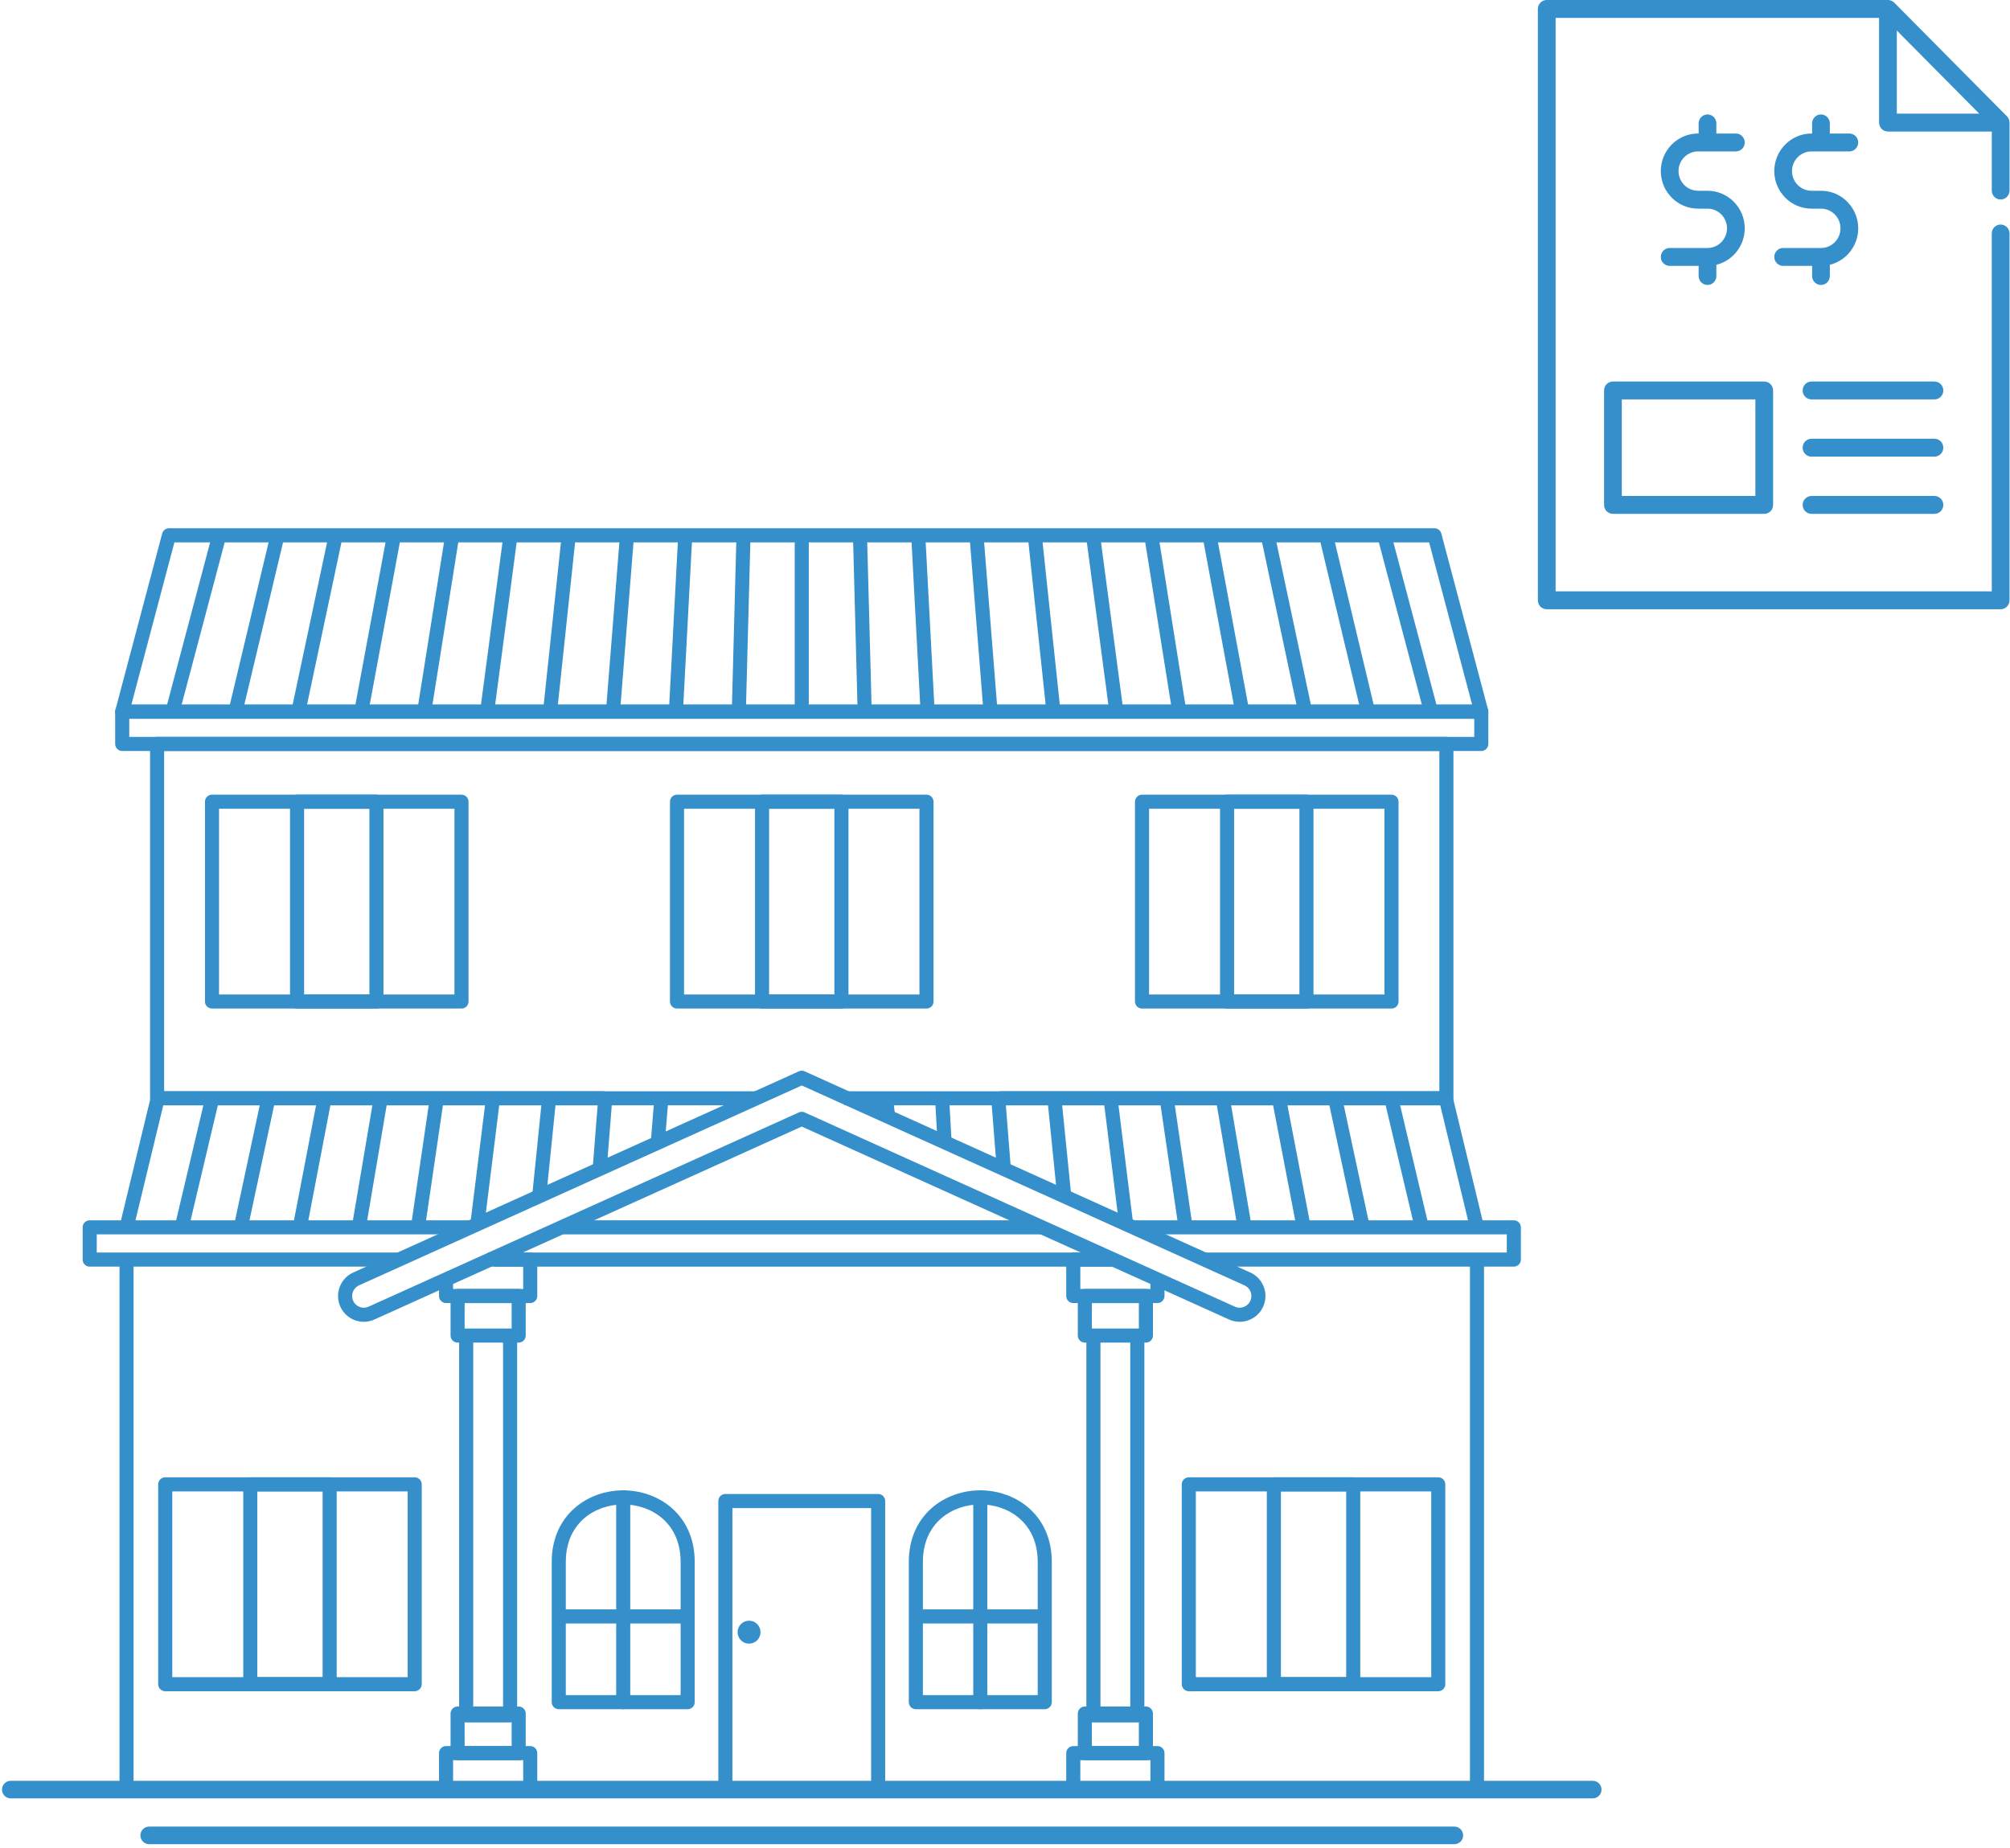 <?xml version="1.0" encoding="UTF-8"?>
<svg width="286px" height="263px" viewBox="0 0 286 263" version="1.1" xmlns="http://www.w3.org/2000/svg" xmlns:xlink="http://www.w3.org/1999/xlink">
    <!-- Generator: Sketch 43.1 (39012) - http://www.bohemiancoding.com/sketch -->
    <title>Group 11</title>
    <desc>Created with Sketch.</desc>
    <defs></defs>
    <g id="Page-1" stroke="none" stroke-width="1" fill="none" fill-rule="evenodd">
        <g id="HomeBuying-Copy" transform="translate(-388, -2239)" fill="#358FCA">
            <g id="Group-11" transform="translate(388, 2239)">
                <g id="document" transform="translate(218.803, 0)" fill-rule="nonzero">
                    <path d="M65.866,28.393 C66.563,28.393 67.128,27.824 67.128,27.121 L67.128,17.449 C67.128,17.115 66.992,16.785 66.758,16.549 L50.724,0.373 C50.489,0.136 50.163,0 49.832,0 L1.28,0 C0.583,0 0.018,0.57 0.018,1.273 L0.018,85.435 C0.018,86.138 0.583,86.708 1.28,86.708 L65.866,86.708 C66.563,86.708 67.127,86.138 67.127,85.435 L67.127,33.229 C67.127,32.526 66.563,31.957 65.866,31.957 C65.169,31.957 64.604,32.526 64.604,33.229 L64.604,84.162 L2.541,84.162 L2.541,2.545 L48.57,2.545 L48.57,17.449 C48.57,18.152 49.135,18.722 49.832,18.722 L64.605,18.722 L64.605,27.121 C64.605,27.824 65.169,28.393 65.866,28.393 Z M51.093,16.177 L51.093,4.345 L62.821,16.176 L51.093,16.176 L51.093,16.177 Z" id="Shape"></path>
                    <path d="M32.227,54.298 L10.699,54.298 C10.002,54.298 9.437,54.868 9.437,55.571 L9.437,71.861 C9.437,72.564 10.002,73.133 10.699,73.133 L32.227,73.133 C32.924,73.133 33.489,72.564 33.489,71.861 L33.489,55.571 C33.489,54.868 32.924,54.298 32.227,54.298 Z M30.966,70.588 L11.96,70.588 L11.96,56.844 L30.966,56.844 L30.966,70.588 Z" id="Shape"></path>
                    <path d="M56.447,54.298 L38.955,54.298 C38.258,54.298 37.694,54.868 37.694,55.571 C37.694,56.274 38.258,56.844 38.955,56.844 L56.447,56.844 C57.144,56.844 57.709,56.274 57.709,55.571 C57.709,54.868 57.144,54.298 56.447,54.298 Z" id="Shape"></path>
                    <path d="M56.447,62.443 L38.955,62.443 C38.258,62.443 37.694,63.013 37.694,63.716 C37.694,64.419 38.258,64.989 38.955,64.989 L56.447,64.989 C57.144,64.989 57.709,64.419 57.709,63.716 C57.709,63.013 57.144,62.443 56.447,62.443 Z" id="Shape"></path>
                    <path d="M56.447,70.588 L38.955,70.588 C38.258,70.588 37.694,71.158 37.694,71.861 C37.694,72.564 38.258,73.133 38.955,73.133 L56.447,73.133 C57.144,73.133 57.709,72.564 57.709,71.861 C57.709,71.158 57.144,70.588 56.447,70.588 Z" id="Shape"></path>
                    <path d="M24.154,27.149 L22.808,27.149 C21.278,27.149 20.033,25.893 20.033,24.349 C20.033,22.806 21.278,21.55 22.808,21.55 L28.191,21.55 C28.887,21.55 29.452,20.98 29.452,20.277 C29.452,19.574 28.887,19.004 28.191,19.004 L25.416,19.004 L25.416,17.562 C25.416,16.859 24.851,16.289 24.154,16.289 C23.457,16.289 22.893,16.859 22.893,17.562 L22.893,19.004 L22.808,19.004 C19.887,19.004 17.51,21.402 17.51,24.349 C17.51,27.297 19.887,29.695 22.808,29.695 L24.154,29.695 C25.684,29.695 26.929,30.951 26.929,32.494 C26.929,34.038 25.684,35.294 24.154,35.294 L18.772,35.294 C18.075,35.294 17.51,35.864 17.51,36.567 C17.51,37.27 18.075,37.839 18.772,37.839 L22.893,37.839 L22.893,39.282 C22.893,39.985 23.457,40.554 24.154,40.554 C24.851,40.554 25.416,39.985 25.416,39.282 L25.416,37.685 C27.73,37.112 29.452,35.003 29.452,32.494 C29.452,29.547 27.075,27.149 24.154,27.149 Z" id="Shape"></path>
                    <path d="M40.301,27.149 L38.955,27.149 C37.425,27.149 36.18,25.893 36.18,24.349 C36.18,22.806 37.425,21.55 38.955,21.55 L44.337,21.55 C45.034,21.55 45.599,20.98 45.599,20.277 C45.599,19.574 45.034,19.004 44.337,19.004 L41.562,19.004 L41.562,17.562 C41.562,16.859 40.997,16.289 40.301,16.289 C39.604,16.289 39.039,16.859 39.039,17.562 L39.039,19.004 L38.955,19.004 C36.034,19.004 33.657,21.402 33.657,24.349 C33.657,27.297 36.034,29.695 38.955,29.695 L40.301,29.695 C41.831,29.695 43.076,30.951 43.076,32.494 C43.076,34.038 41.831,35.294 40.301,35.294 L34.918,35.294 C34.222,35.294 33.657,35.864 33.657,36.567 C33.657,37.27 34.222,37.839 34.918,37.839 L39.039,37.839 L39.039,39.282 C39.039,39.985 39.604,40.554 40.301,40.554 C40.997,40.554 41.562,39.985 41.562,39.282 L41.562,37.685 C43.876,37.112 45.599,35.003 45.599,32.494 C45.599,29.547 43.222,27.149 40.301,27.149 Z" id="Shape"></path>
                </g>
                <g id="House-3" transform="translate(0, 75.135)">
                    <path d="M226.625,180.811 L1.536,180.811 C0.845,180.811 0.284,180.249 0.284,179.557 C0.284,178.865 0.845,178.303 1.536,178.303 L226.625,178.303 C227.319,178.303 227.877,178.865 227.877,179.557 C227.877,180.249 227.319,180.811 226.625,180.811" id="Fill-480"></path>
                    <path d="M206.934,187.327 L21.227,187.327 C20.536,187.327 19.977,186.768 19.977,186.076 C19.977,185.381 20.536,184.822 21.227,184.822 L206.934,184.822 C207.626,184.822 208.187,185.381 208.187,186.076 C208.187,186.768 207.626,187.327 206.934,187.327" id="Fill-481"></path>
                    <polygon id="Fill-482" points="209.157 180.059 211.157 180.059 211.157 104.13 209.157 104.13"></polygon>
                    <path d="M209.184,99.774 L204.932,82.175 L142.198,82.175 L142.198,80.172 L205.72,80.172 C206.181,80.172 206.585,80.487 206.693,80.937 L211.13,99.302 L209.184,99.774" id="Fill-483"></path>
                    <path d="M18.977,99.774 L17.031,99.302 L21.468,80.937 C21.576,80.487 21.98,80.172 22.441,80.172 L85.958,80.172 L85.958,82.175 L23.23,82.175 L18.977,99.774" id="Fill-484"></path>
                    <polygon id="Fill-485" points="17.004 180.059 19.004 180.059 19.004 104.13 17.004 104.13"></polygon>
                    <path d="M215.399,105.132 L171.223,105.132 L171.223,103.126 L214.399,103.126 L214.399,100.54 L161.081,100.54 L161.081,98.537 L215.399,98.537 C215.952,98.537 216.402,98.985 216.402,99.538 L216.402,104.13 C216.402,104.684 215.952,105.132 215.399,105.132" id="Fill-486"></path>
                    <polygon id="Fill-487" points="70.314 105.132 158.227 105.132 158.227 103.126 70.314 103.126"></polygon>
                    <path d="M56.768,105.132 L12.762,105.132 C12.209,105.132 11.762,104.684 11.762,104.13 L11.762,99.538 C11.762,98.985 12.209,98.537 12.762,98.537 L66.934,98.537 L66.934,100.54 L13.765,100.54 L13.765,103.126 L56.768,103.126 L56.768,105.132" id="Fill-488"></path>
                    <polygon id="Fill-489" points="80.131 100.54 148.274 100.54 148.274 98.537 80.131 98.537"></polygon>
                    <path d="M124.952,179.527 C124.399,179.527 123.949,179.079 123.949,178.526 L123.949,139.492 L104.212,139.492 L104.212,178.526 C104.212,179.079 103.762,179.527 103.209,179.527 C102.656,179.527 102.209,179.079 102.209,178.526 L102.209,138.488 C102.209,137.937 102.656,137.486 103.209,137.486 L124.952,137.486 C125.505,137.486 125.952,137.937 125.952,138.488 L125.952,178.526 C125.952,179.079 125.505,179.527 124.952,179.527" id="Fill-490"></path>
                    <path d="M108.213,157.154 C108.213,158.055 107.484,158.788 106.581,158.788 C105.681,158.788 104.952,158.055 104.952,157.154 C104.952,156.253 105.681,155.52 106.581,155.52 C107.484,155.52 108.213,156.253 108.213,157.154" id="Fill-491"></path>
                    <path d="M75.447,110.315 L63.468,110.315 C62.915,110.315 62.467,109.867 62.467,109.314 L62.467,107.018 L64.47,107.018 L64.47,108.31 L74.444,108.31 L74.444,105.132 L69.425,105.132 L69.425,103.126 L75.447,103.126 C76,103.126 76.447,103.577 76.447,104.13 L76.447,109.314 C76.447,109.867 76,110.315 75.447,110.315" id="Fill-492"></path>
                    <path d="M66.113,113.938 L72.802,113.938 L72.802,110.315 L66.113,110.315 L66.113,113.938 Z M73.802,115.944 L65.113,115.944 C64.56,115.944 64.11,115.496 64.11,114.94 L64.11,109.314 C64.11,108.76 64.56,108.31 65.113,108.31 L73.802,108.31 C74.355,108.31 74.802,108.76 74.802,109.314 L74.802,114.94 C74.802,115.496 74.355,115.944 73.802,115.944 L73.802,115.944 Z" id="Fill-493"></path>
                    <path d="M72.582,169.999 L66.332,169.999 C65.779,169.999 65.332,169.551 65.332,168.997 L65.332,114.644 L67.335,114.644 L67.335,167.996 L71.58,167.996 L71.58,114.644 L73.583,114.644 L73.583,168.997 C73.583,169.551 73.135,169.999 72.582,169.999" id="Fill-494"></path>
                    <path d="M64.47,178.547 L74.444,178.547 L74.444,175.369 L64.47,175.369 L64.47,178.547 Z M75.447,180.553 L63.468,180.553 C62.915,180.553 62.467,180.102 62.467,179.549 L62.467,174.365 C62.467,173.812 62.915,173.364 63.468,173.364 L75.447,173.364 C76,173.364 76.447,173.812 76.447,174.365 L76.447,179.549 C76.447,180.102 76,180.553 75.447,180.553 L75.447,180.553 Z" id="Fill-495"></path>
                    <path d="M66.113,173.364 L72.802,173.364 L72.802,169.741 L66.113,169.741 L66.113,173.364 Z M73.802,175.369 L65.113,175.369 C64.56,175.369 64.11,174.919 64.11,174.365 L64.11,168.737 C64.11,168.186 64.56,167.735 65.113,167.735 L73.802,167.735 C74.355,167.735 74.802,168.186 74.802,168.737 L74.802,174.365 C74.802,174.919 74.355,175.369 73.802,175.369 L73.802,175.369 Z" id="Fill-496"></path>
                    <path d="M164.694,110.315 L152.717,110.315 C152.164,110.315 151.714,109.867 151.714,109.314 L151.714,104.13 C151.714,103.577 152.164,103.126 152.717,103.126 L158.227,103.126 C158.78,103.126 159.23,103.577 159.23,104.13 C159.23,104.684 158.78,105.132 158.227,105.132 L153.717,105.132 L153.717,108.31 L163.691,108.31 L163.691,107.24 C163.691,106.687 164.141,106.236 164.694,106.236 C165.247,106.236 165.694,106.687 165.694,107.24 L165.694,109.314 C165.694,109.867 165.247,110.315 164.694,110.315" id="Fill-497"></path>
                    <path d="M155.362,113.938 L162.048,113.938 L162.048,110.315 L155.362,110.315 L155.362,113.938 Z M163.048,115.944 L154.359,115.944 C153.806,115.944 153.359,115.496 153.359,114.94 L153.359,109.314 C153.359,108.76 153.806,108.31 154.359,108.31 L163.048,108.31 C163.601,108.31 164.051,108.76 164.051,109.314 L164.051,114.94 C164.051,115.496 163.601,115.944 163.048,115.944 L163.048,115.944 Z" id="Fill-498"></path>
                    <path d="M161.829,169.999 L155.579,169.999 C155.026,169.999 154.579,169.551 154.579,168.997 L154.579,114.644 L156.582,114.644 L156.582,167.996 L160.826,167.996 L160.826,114.644 L162.829,114.644 L162.829,168.997 C162.829,169.551 162.382,169.999 161.829,169.999" id="Fill-499"></path>
                    <path d="M153.717,178.547 L163.691,178.547 L163.691,175.369 L153.717,175.369 L153.717,178.547 Z M164.694,180.553 L152.717,180.553 C152.164,180.553 151.714,180.102 151.714,179.549 L151.714,174.365 C151.714,173.812 152.164,173.364 152.717,173.364 L164.694,173.364 C165.247,173.364 165.694,173.812 165.694,174.365 L165.694,179.549 C165.694,180.102 165.247,180.553 164.694,180.553 L164.694,180.553 Z" id="Fill-500"></path>
                    <path d="M155.362,173.364 L162.048,173.364 L162.048,169.741 L155.362,169.741 L155.362,173.364 Z M163.048,175.369 L154.359,175.369 C153.806,175.369 153.359,174.919 153.359,174.365 L153.359,168.737 C153.359,168.186 153.806,167.735 154.359,167.735 L163.048,167.735 C163.601,167.735 164.051,168.186 164.051,168.737 L164.051,174.365 C164.051,174.919 163.601,175.369 163.048,175.369 L163.048,175.369 Z" id="Fill-501"></path>
                    <path d="M80.507,166.112 L96.845,166.112 L96.845,147.153 C96.845,141.533 92.612,138.974 88.676,138.974 C84.744,138.974 80.507,141.533 80.507,147.153 L80.507,166.112 Z M97.848,168.118 L79.507,168.118 C79.242,168.118 78.987,168.012 78.8,167.822 C78.61,167.635 78.505,167.38 78.505,167.114 L78.505,147.153 C78.505,140.466 83.622,136.968 88.676,136.968 C93.731,136.968 98.848,140.466 98.848,147.153 L98.848,167.114 C98.848,167.667 98.401,168.118 97.848,168.118 L97.848,168.118 Z" id="Fill-502"></path>
                    <polygon id="Fill-503" points="79.507 155.914 97.848 155.914 97.848 153.908 79.507 153.908"></polygon>
                    <path d="M88.676,168.118 C88.124,168.118 87.676,167.667 87.676,167.114 L87.676,137.97 C87.676,137.416 88.124,136.968 88.676,136.968 C89.229,136.968 89.679,137.416 89.679,137.97 L89.679,167.114 C89.679,167.667 89.229,168.118 88.676,168.118" id="Fill-504"></path>
                    <path d="M131.316,166.112 L147.654,166.112 L147.654,147.153 C147.654,141.533 143.42,138.974 139.485,138.974 C135.549,138.974 131.316,141.533 131.316,147.153 L131.316,166.112 Z M148.654,168.118 L130.313,168.118 C129.76,168.118 129.313,167.667 129.313,167.114 L129.313,147.153 C129.313,140.466 134.43,136.968 139.485,136.968 C144.54,136.968 149.657,140.466 149.657,147.153 L149.657,167.114 C149.657,167.667 149.207,168.118 148.654,168.118 L148.654,168.118 Z" id="Fill-505"></path>
                    <polygon id="Fill-506" points="130.313 155.914 148.654 155.914 148.654 153.908 130.313 153.908"></polygon>
                    <path d="M139.485,168.118 C138.932,168.118 138.482,167.667 138.482,167.114 L138.482,137.97 C138.482,137.416 138.932,136.968 139.485,136.968 C140.038,136.968 140.485,137.416 140.485,137.97 L140.485,167.114 C140.485,167.667 140.038,168.118 139.485,168.118" id="Fill-507"></path>
                    <path d="M170.155,163.553 L203.65,163.553 L203.65,137.123 L170.155,137.123 L170.155,163.553 Z M204.652,165.559 L169.155,165.559 C168.602,165.559 168.152,165.108 168.152,164.555 L168.152,136.119 C168.152,135.565 168.602,135.117 169.155,135.117 L204.652,135.117 C205.205,135.117 205.652,135.565 205.652,136.119 L205.652,164.555 C205.652,165.108 205.205,165.559 204.652,165.559 L204.652,165.559 Z" id="Fill-508"></path>
                    <path d="M182.257,163.553 L191.548,163.553 L191.548,137.123 L182.257,137.123 L182.257,163.553 Z M192.551,165.559 L181.257,165.559 C180.704,165.559 180.254,165.108 180.254,164.555 L180.254,136.119 C180.254,135.565 180.704,135.117 181.257,135.117 L192.551,135.117 C193.104,135.117 193.551,135.565 193.551,136.119 L193.551,164.555 C193.551,165.108 193.104,165.559 192.551,165.559 L192.551,165.559 Z" id="Fill-509"></path>
                    <path d="M24.512,163.553 L58.006,163.553 L58.006,137.123 L24.512,137.123 L24.512,163.553 Z M59.009,165.559 L23.509,165.559 C22.956,165.559 22.509,165.108 22.509,164.555 L22.509,136.119 C22.509,135.565 22.956,135.117 23.509,135.117 L59.009,135.117 C59.562,135.117 60.009,135.565 60.009,136.119 L60.009,164.555 C60.009,165.108 59.562,165.559 59.009,165.559 L59.009,165.559 Z" id="Fill-510"></path>
                    <path d="M36.613,163.553 L45.904,163.553 L45.904,137.123 L36.613,137.123 L36.613,163.553 Z M46.905,165.559 L35.611,165.559 C35.058,165.559 34.61,165.108 34.61,164.555 L34.61,136.119 C34.61,135.565 35.058,135.117 35.611,135.117 L46.905,135.117 C47.457,135.117 47.907,135.565 47.907,136.119 L47.907,164.555 C47.907,165.108 47.457,165.559 46.905,165.559 L46.905,165.559 Z" id="Fill-511"></path>
                    <path d="M163.498,66.399 L196.996,66.399 L196.996,39.966 L163.498,39.966 L163.498,66.399 Z M197.996,68.402 L162.498,68.402 C161.945,68.402 161.495,67.954 161.495,67.401 L161.495,38.965 C161.495,38.411 161.945,37.963 162.498,37.963 L197.996,37.963 C198.549,37.963 198.996,38.411 198.996,38.965 L198.996,67.401 C198.996,67.954 198.549,68.402 197.996,68.402 L197.996,68.402 Z" id="Fill-512"></path>
                    <path d="M175.6,66.399 L184.894,66.399 L184.894,39.966 L175.6,39.966 L175.6,66.399 Z M185.894,68.402 L174.6,68.402 C174.047,68.402 173.597,67.954 173.597,67.401 L173.597,38.965 C173.597,38.411 174.047,37.963 174.6,37.963 L185.894,37.963 C186.447,37.963 186.894,38.411 186.894,38.965 L186.894,67.401 C186.894,67.954 186.447,68.402 185.894,68.402 L185.894,68.402 Z" id="Fill-513"></path>
                    <path d="M97.333,66.399 L130.828,66.399 L130.828,39.966 L97.333,39.966 L97.333,66.399 Z M131.831,68.402 L96.331,68.402 C95.778,68.402 95.33,67.954 95.33,67.401 L95.33,38.965 C95.33,38.411 95.778,37.963 96.331,37.963 L131.831,37.963 C132.384,37.963 132.831,38.411 132.831,38.965 L132.831,67.401 C132.831,67.954 132.384,68.402 131.831,68.402 L131.831,68.402 Z" id="Fill-514"></path>
                    <path d="M109.435,66.399 L118.726,66.399 L118.726,39.966 L109.435,39.966 L109.435,66.399 Z M119.729,68.402 L108.435,68.402 C107.882,68.402 107.432,67.954 107.432,67.401 L107.432,38.965 C107.432,38.411 107.882,37.963 108.435,37.963 L119.729,37.963 C120.282,37.963 120.729,38.411 120.729,38.965 L120.729,67.401 C120.729,67.954 120.282,68.402 119.729,68.402 L119.729,68.402 Z" id="Fill-515"></path>
                    <path d="M31.166,66.399 L64.663,66.399 L64.663,39.966 L31.166,39.966 L31.166,66.399 Z M65.663,68.402 L30.165,68.402 C29.613,68.402 29.165,67.954 29.165,67.401 L29.165,38.965 C29.165,38.411 29.613,37.963 30.165,37.963 L65.663,37.963 C66.216,37.963 66.666,38.411 66.666,38.965 L66.666,67.401 C66.666,67.954 66.216,68.402 65.663,68.402 L65.663,68.402 Z" id="Fill-516"></path>
                    <path d="M43.27,66.399 L52.561,66.399 L52.561,39.966 L43.27,39.966 L43.27,66.399 Z M53.561,68.402 L42.267,68.402 C41.714,68.402 41.267,67.954 41.267,67.401 L41.267,38.965 C41.267,38.411 41.714,37.963 42.267,37.963 L53.561,37.963 C54.114,37.963 54.564,38.411 54.564,38.965 L54.564,67.401 C54.564,67.954 54.114,68.402 53.561,68.402 L53.561,68.402 Z" id="Fill-517"></path>
                    <path d="M205.807,82.175 L120.171,82.175 L120.171,80.172 L204.804,80.172 L204.804,31.748 L23.357,31.748 L23.357,80.172 L107.603,80.172 L107.603,82.175 L22.357,82.175 C21.804,82.175 21.354,81.727 21.354,81.173 L21.354,30.744 C21.354,30.191 21.804,29.743 22.357,29.743 L205.807,29.743 C206.36,29.743 206.807,30.191 206.807,30.744 L206.807,81.173 C206.807,81.727 206.36,82.175 205.807,82.175" id="Fill-518"></path>
                    <path d="M18.392,29.743 L209.77,29.743 L209.77,27.156 L18.392,27.156 L18.392,29.743 Z M210.772,31.748 L17.389,31.748 C16.836,31.748 16.389,31.298 16.389,30.744 L16.389,26.152 C16.389,25.599 16.836,25.151 17.389,25.151 L210.772,25.151 C211.325,25.151 211.772,25.599 211.772,26.152 L211.772,30.744 C211.772,31.298 211.325,31.748 210.772,31.748 L210.772,31.748 Z" id="Fill-519"></path>
                    <path d="M18.693,25.151 L209.469,25.151 L203.346,2.053 L24.815,2.053 L18.693,25.151 Z M210.772,27.156 L17.389,27.156 C17.08,27.156 16.784,27.013 16.597,26.766 C16.408,26.519 16.343,26.198 16.421,25.897 L23.078,0.794 C23.194,0.354 23.593,0.048 24.045,0.048 L204.116,0.048 C204.568,0.048 204.967,0.354 205.083,0.794 L211.74,25.897 C211.819,26.198 211.753,26.519 211.564,26.766 C211.377,27.013 211.081,27.156 210.772,27.156 L210.772,27.156 Z" id="Fill-520"></path>
                    <path d="M114.081,83.095 C114.222,83.095 114.362,83.125 114.493,83.184 L175.714,110.831 C175.931,110.928 176.161,110.977 176.394,110.977 C177.047,110.977 177.644,110.592 177.909,109.998 C178.094,109.593 178.107,109.14 177.95,108.725 C177.793,108.31 177.484,107.978 177.08,107.797 L114.081,79.35 L51.081,107.797 C50.246,108.174 49.875,109.162 50.252,109.998 C50.517,110.592 51.114,110.977 51.767,110.977 C52.003,110.977 52.23,110.926 52.45,110.828 L113.669,83.184 C113.799,83.125 113.94,83.095 114.081,83.095 Z M176.394,112.983 C175.874,112.983 175.367,112.874 174.89,112.657 L114.081,85.198 L53.271,112.657 C52.794,112.874 52.287,112.983 51.767,112.983 C50.328,112.983 49.016,112.133 48.425,110.823 C47.596,108.977 48.417,106.801 50.257,105.97 L113.669,77.336 C113.932,77.217 114.23,77.217 114.493,77.336 L177.904,105.97 C178.796,106.372 179.476,107.099 179.823,108.016 C180.17,108.931 180.14,109.93 179.736,110.823 C179.145,112.133 177.833,112.983 176.394,112.983 L176.394,112.983 Z" id="Fill-521"></path>
                    <polyline id="Fill-522" points="202.652 26.41 195.996 1.307 197.931 0.794 204.587 25.897 202.652 26.41"></polyline>
                    <polyline id="Fill-523" points="193.692 26.386 187.702 1.282 189.648 0.818 195.64 25.922 193.692 26.386"></polyline>
                    <polyline id="Fill-524" points="184.731 26.361 179.408 1.258 181.365 0.843 186.691 25.946 184.731 26.361"></polyline>
                    <polyline id="Fill-525" points="175.774 26.337 171.114 1.234 173.082 0.867 177.741 25.971 175.774 26.337"></polyline>
                    <polyline id="Fill-526" points="166.816 26.312 162.821 1.209 164.799 0.892 168.792 25.995 166.816 26.312"></polyline>
                    <polyline id="Fill-527" points="157.858 26.285 154.53 1.182 156.514 0.919 159.842 26.022 157.858 26.285"></polyline>
                    <polyline id="Fill-528" points="148.9 26.258 146.239 1.158 148.231 0.946 150.893 26.046 148.9 26.258"></polyline>
                    <polyline id="Fill-529" points="139.943 26.234 137.948 1.13 139.943 0.97 141.94 26.074 139.943 26.234"></polyline>
                    <polyline id="Fill-530" points="130.988 26.207 129.657 1.103 131.657 0.997 132.988 26.101 130.988 26.207"></polyline>
                    <polyline id="Fill-531" points="122.033 26.179 121.369 1.076 123.369 1.025 124.036 26.128 122.033 26.179"></polyline>
                    <polygon id="Fill-532" points="113.08 26.152 115.081 26.152 115.081 1.049 113.08 1.049"></polygon>
                    <polyline id="Fill-533" points="106.128 26.179 104.125 26.128 104.792 1.025 106.792 1.076 106.128 26.179"></polyline>
                    <polyline id="Fill-534" points="97.173 26.207 95.173 26.101 96.504 0.997 98.504 1.103 97.173 26.207"></polyline>
                    <polyline id="Fill-535" points="88.218 26.234 86.221 26.074 88.218 0.97 90.213 1.13 88.218 26.234"></polyline>
                    <polyline id="Fill-536" points="79.261 26.261 77.269 26.046 79.933 0.943 81.925 1.158 79.261 26.261"></polyline>
                    <polyline id="Fill-537" points="70.303 26.285 68.319 26.022 71.647 0.919 73.631 1.182 70.303 26.285"></polyline>
                    <polyline id="Fill-538" points="61.348 26.312 59.369 25.995 63.362 0.892 65.34 1.209 61.348 26.312"></polyline>
                    <polyline id="Fill-539" points="52.388 26.337 50.42 25.971 55.079 0.867 57.047 1.234 52.388 26.337"></polyline>
                    <polyline id="Fill-540" points="43.43 26.361 41.47 25.946 46.796 0.843 48.753 1.258 43.43 26.361"></polyline>
                    <polyline id="Fill-541" points="34.469 26.386 32.523 25.922 38.513 0.818 40.459 1.282 34.469 26.386"></polyline>
                    <polyline id="Fill-542" points="25.509 26.41 23.574 25.897 30.231 0.794 32.166 1.307 25.509 26.41"></polyline>
                    <polyline id="Fill-543" points="201.332 99.769 196.982 81.404 198.931 80.943 203.281 99.308 201.332 99.769"></polyline>
                    <polyline id="Fill-544" points="192.925 99.75 188.989 81.385 190.946 80.965 194.884 99.327 192.925 99.75"></polyline>
                    <polyline id="Fill-545" points="184.52 99.728 180.996 81.363 182.961 80.986 186.485 99.348 184.52 99.728"></polyline>
                    <polyline id="Fill-546" points="176.112 99.707 173.004 81.342 174.979 81.005 178.086 99.37 176.112 99.707"></polyline>
                    <polyline id="Fill-547" points="167.705 99.685 165.013 81.32 166.995 81.027 169.686 99.392 167.705 99.685"></polyline>
                    <polyline id="Fill-548" points="159.3 99.663 157.021 81.298 159.007 81.049 161.287 99.413 159.3 99.663"></polyline>
                    <polyline id="Fill-549" points="150.435 95.215 149.031 81.274 151.023 81.073 152.427 95.014 150.435 95.215"></polyline>
                    <polyline id="Fill-550" points="141.835 91.313 141.04 81.252 143.038 81.095 143.832 91.155 141.835 91.313"></polyline>
                    <polyline id="Fill-551" points="133.403 87.483 133.05 81.23 135.051 81.116 135.403 87.369 133.403 87.483"></polyline>
                    <polyline id="Fill-552" points="125.38 83.917 125.068 81.293 127.058 81.057 127.369 83.681 125.38 83.917"></polyline>
                    <polyline id="Fill-553" points="94.59 87.584 92.596 87.418 93.113 81.092 95.108 81.255 94.59 87.584"></polyline>
                    <polyline id="Fill-554" points="86.327 91.313 84.329 91.155 85.123 81.095 87.121 81.252 86.327 91.313"></polyline>
                    <polyline id="Fill-555" points="77.716 95.215 75.724 95.014 77.139 81.073 79.131 81.274 77.716 95.215"></polyline>
                    <polyline id="Fill-556" points="68.861 99.663 66.874 99.413 69.154 81.049 71.141 81.298 68.861 99.663"></polyline>
                    <polyline id="Fill-557" points="60.456 99.685 58.475 99.392 61.169 81.027 63.148 81.32 60.456 99.685"></polyline>
                    <polyline id="Fill-558" points="52.049 99.707 50.076 99.37 53.182 81.005 55.158 81.342 52.049 99.707"></polyline>
                    <polyline id="Fill-559" points="43.644 99.728 41.676 99.348 45.2 80.986 47.165 81.363 43.644 99.728"></polyline>
                    <polyline id="Fill-560" points="35.237 99.75 33.28 99.327 37.215 80.965 39.172 81.385 35.237 99.75"></polyline>
                    <polyline id="Fill-561" points="26.829 99.769 24.88 99.308 29.23 80.943 31.179 81.404 26.829 99.769"></polyline>
                </g>
            </g>
        </g>
    </g>
</svg>